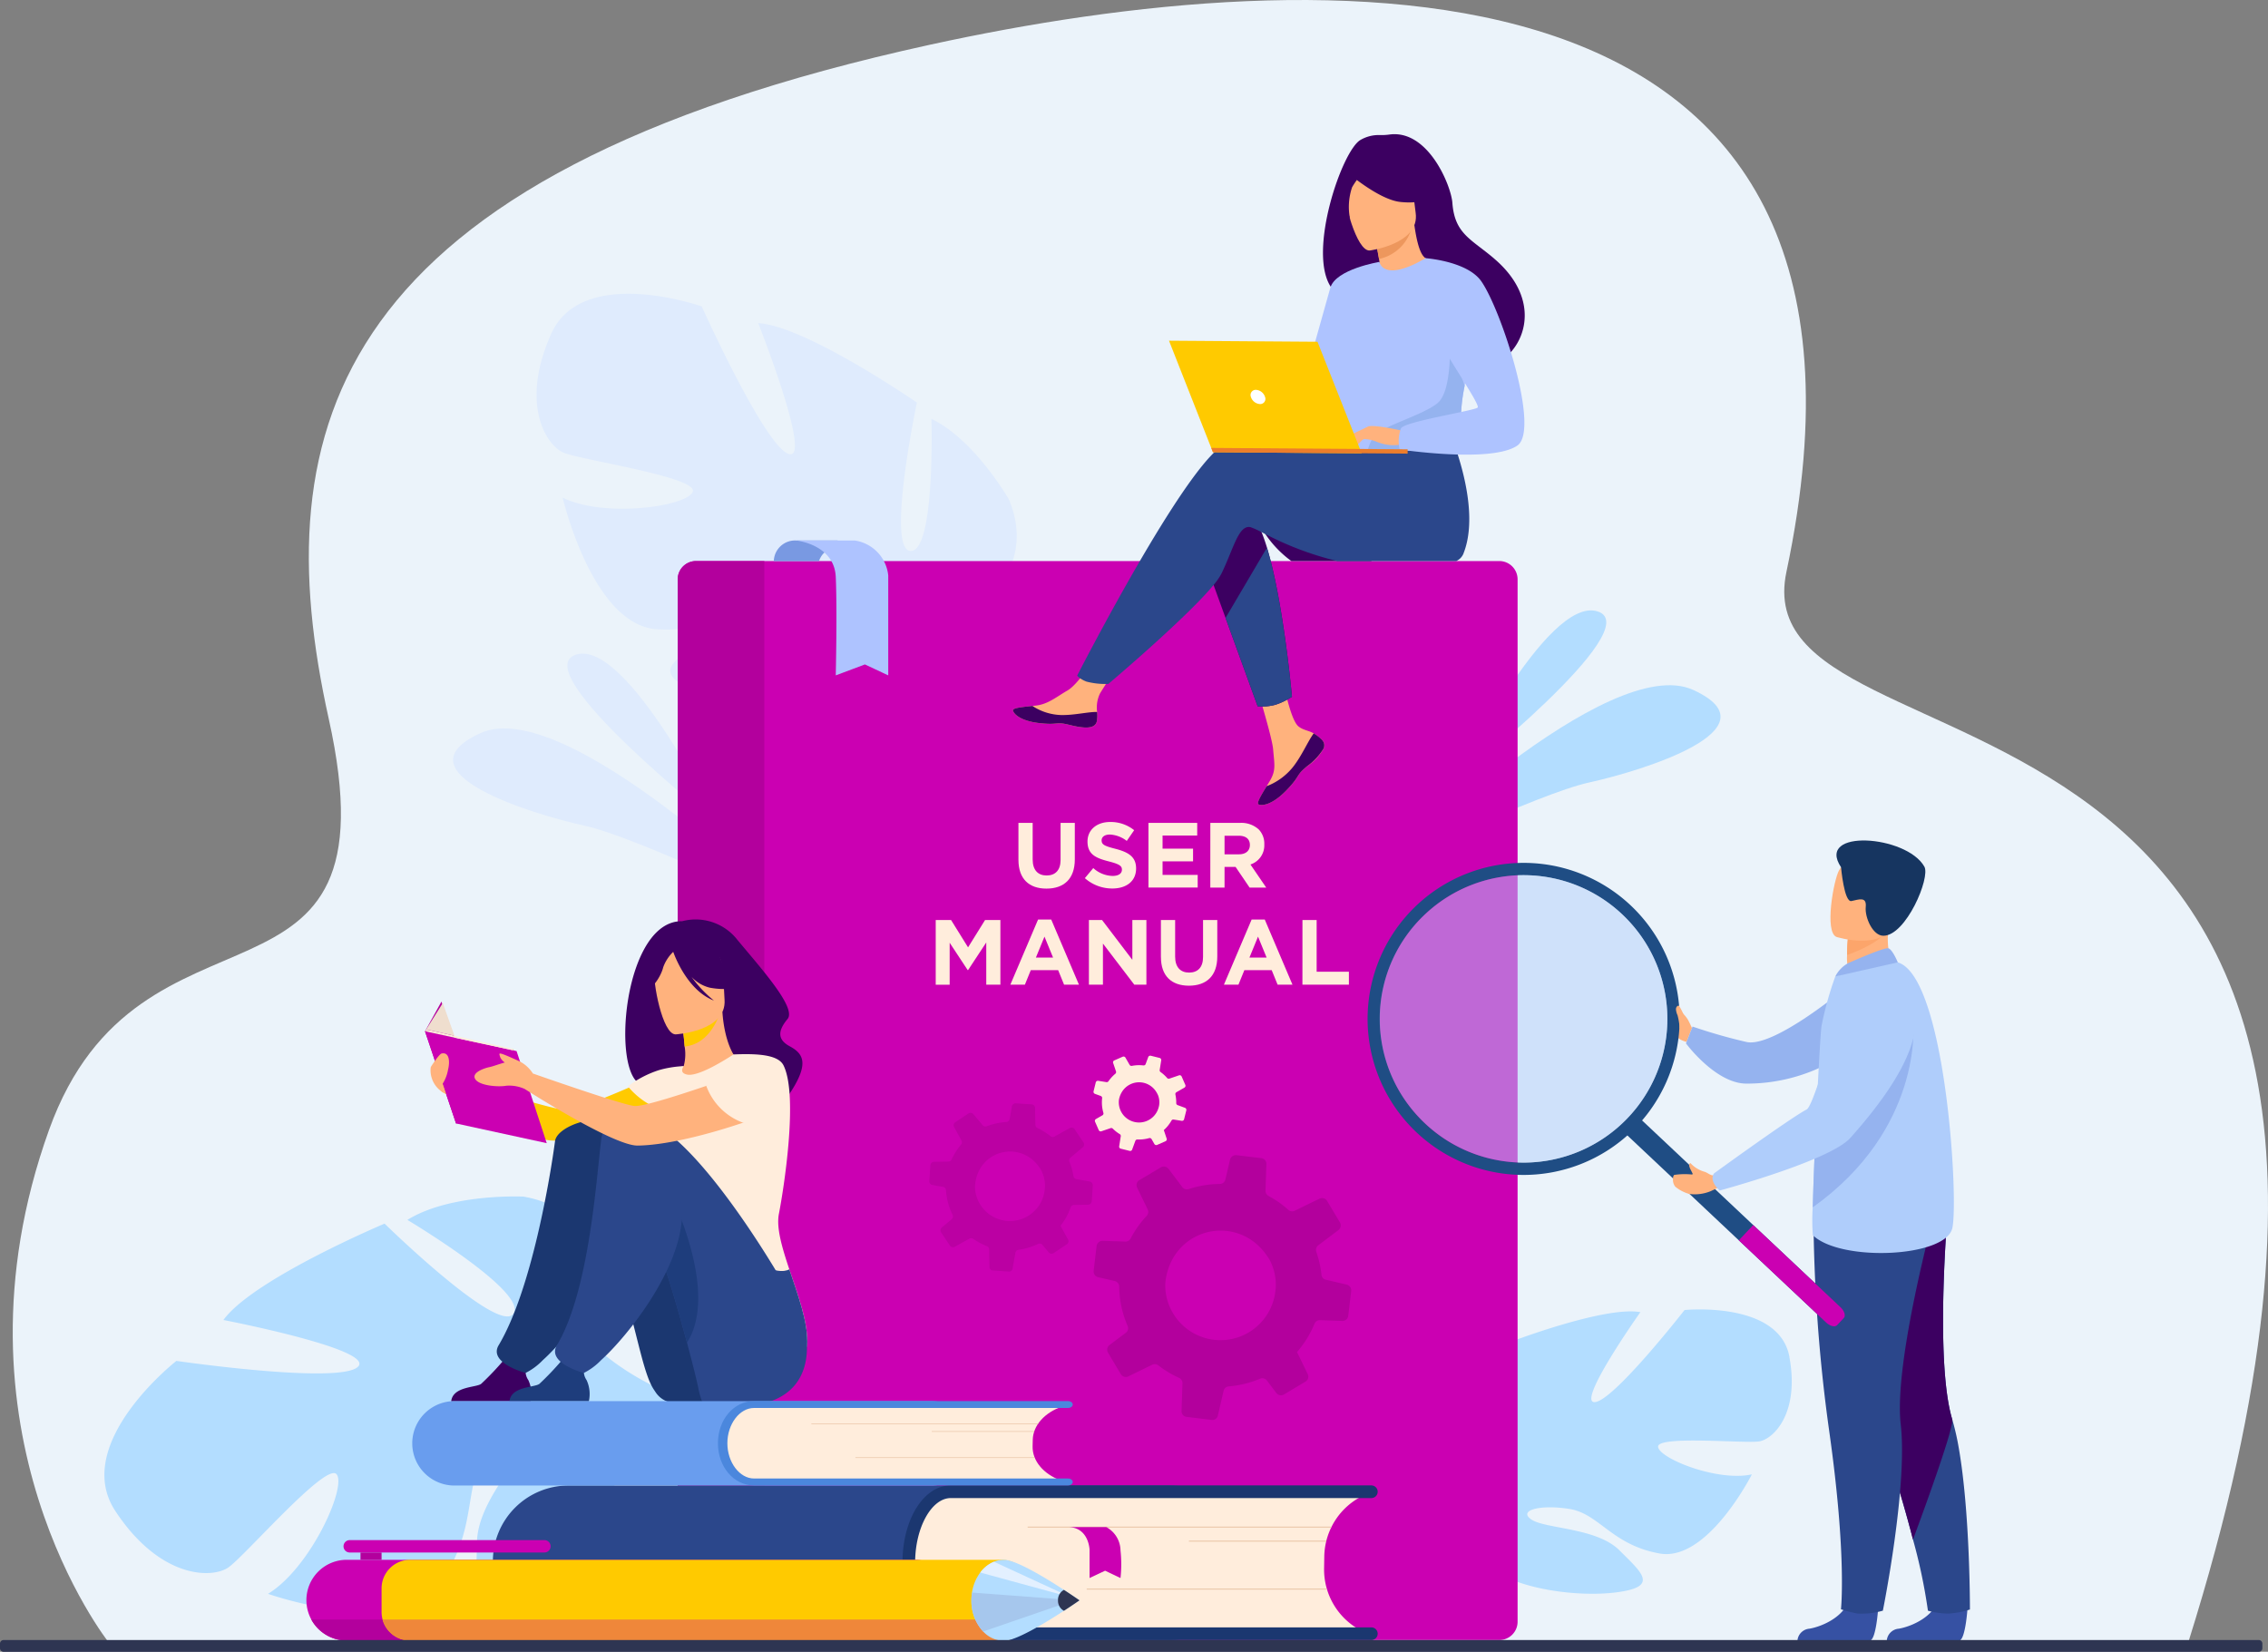 <svg xmlns="http://www.w3.org/2000/svg" width="296.529" height="215.959" viewBox="0 0 296.529 215.959">
  <rect x="0" y="0" width="296.529" height="215.959" fill="#808080" stroke="none"/>
  <g id="Grupo_1013460" data-name="Grupo 1013460" transform="translate(-964.825 -1606.47)">
    <g id="Group_27" data-name="Group 27" transform="translate(964.825 1606.47)">
      <path id="Trazado_124704" data-name="Trazado 124704" d="M18.184,214.773s-21.961-27.658-7.832-67.028c11.9-33.159,45.883-11.845,36.577-53.763C38.488,55.956,47.078,23,125.557,5.843,176.212-5.232,255.251-9.042,237.513,74.772c-6.315,29.839,95.005,5.034,52.526,140H18.184Z" transform="translate(-3.947)" fill="#ebf3fa"/>
      <path id="Trazado_124705" data-name="Trazado 124705" d="M671.793,583.336c-1.355-7.377-13.716-6.135-13.716-6.135s-9.316,11.939-11.747,12.039,5.972-11.762,5.972-11.762c-4.622-.839-16.97,3.886-16.97,3.886s-.473,14.792-2.853,14.292,1.087-13.076,1.087-13.076c-4.622.978-9.267,5.889-9.267,5.889-5.973,8.13,4.775,15.379,4.775,15.379a24.068,24.068,0,0,1-3.918,10.722,17.43,17.43,0,0,0-1.679,2.8l1.229.1c.128-.321.265-.63.413-.926,0,0,0,0,0-.005a.064.064,0,0,0,.006-.013c.1-.183.244-.443.422-.76v0c.437-.7.736-1.225.929-1.6a.006.006,0,0,1,0,0c1.317-2.214,3.188-5.087,4.322-5.628a2.355,2.355,0,0,1-.216-.586l.216.586c1.729,4.684,12.189,6.31,18.15,5.6s3.543-2.581.61-5.526-9.606-2.788-11.471-4,1.077-2.029,4.96-1.4,5.512,4.7,11.774,5.821,12.059-10.348,12.059-10.348c-4.471.991-12.087-2.064-12.263-3.592s11.385-.416,13.226-.717,5.3-3.646,3.943-11.023Z" transform="translate(-437.831 -405.92)" fill="#b3ddff"/>
      <path id="Trazado_124706" data-name="Trazado 124706" d="M47.442,568.45c-5.819-8.832,7.981-19.629,7.981-19.629s21.134,3.066,23.706.8-17.557-6.149-17.557-6.149c3.889-5.363,21.071-12.6,21.071-12.6s14.913,14.6,16.848,11.768-13.865-12.254-13.865-12.254c5.659-3.513,15.181-3.046,15.181-3.046,14.013,2.45,10.143,20.319,10.143,20.319a33.922,33.922,0,0,0,14.451,7.095,24.545,24.545,0,0,1,4.444,1.215l-1.151,1.3c-.443-.2-.886-.384-1.325-.54a.009.009,0,0,0-.007,0l-.019-.006c-.28-.089-.681-.214-1.17-.363h-.005c-1.131-.291-1.945-.531-2.511-.728l-.005,0c-3.5-.969-16.144,16.8-22.912,21.892s-6.126.83-6.015-5.031,7.059-12.211,7.775-15.269-3.076-1.016-6.419,3.409-1.031,10.16-6.309,17.416S67.4,579.275,67.4,579.275c5.519-3.354,10.293-13.9,8.98-15.622s-12,10.686-14.166,12.175-8.95,1.457-14.769-7.376Z" transform="translate(-32.361 -370.889)" fill="#b3ddff"/>
      <path id="Trazado_124707" data-name="Trazado 124707" d="M641.414,291.343s11.938-24.34,18.614-22.179S641.414,291.343,641.414,291.343Z" transform="translate(-451.139 -189.221)" fill="#b3ddff"/>
      <path id="Trazado_124708" data-name="Trazado 124708" d="M612.474,325.552s28.6-28.029,39.708-22.918-6.773,10.593-13.6,12.086-26.113,10.831-26.113,10.831Z" transform="translate(-430.784 -212.42)" fill="#b3ddff"/>
      <path id="Trazado_124709" data-name="Trazado 124709" d="M269.794,310.39s-11.937-24.339-18.614-22.179S269.794,310.39,269.794,310.39Z" transform="translate(-175.878 -202.618)" fill="#dfebfd"/>
      <path id="Trazado_124710" data-name="Trazado 124710" d="M242.956,344.6s-28.6-28.029-39.708-22.918,6.773,10.593,13.6,12.086S242.956,344.6,242.956,344.6Z" transform="translate(-140.456 -225.82)" fill="#dfebfd"/>
      <path id="Trazado_124711" data-name="Trazado 124711" d="M238.375,134.735c4.083-9.121,19.694-3.608,19.694-3.608s8.289,18.4,11.4,19.3-4.014-17.113-4.014-17.113C271.7,133.685,286.2,143.7,286.2,143.7s-4.061,19.3-.822,19.4,2.725-17.27,2.725-17.27c5.673,2.726,10.136,10.551,10.136,10.551,5.163,12.411-11.041,18.4-11.041,18.4a32.059,32.059,0,0,0,1.685,15.118,23.218,23.218,0,0,1,1.288,4.159l-1.624-.256c-.064-.456-.143-.9-.242-1.33,0,0,0-.005,0-.007l0-.019c-.071-.269-.176-.651-.306-1.117v0c-.343-1.05-.565-1.819-.7-2.371v-.005c-1.006-3.282-2.52-7.592-3.817-8.65a3.2,3.2,0,0,0,.465-.689l-.465.689c-3.718,5.517-17.771,4.318-25.263,1.508s-3.772-4.46.956-7.347,13.315-.575,16.115-1.557-.753-2.967-5.977-3.384-8.619,4.337-17.082,3.816-12.342-17.206-12.342-17.206c5.475,2.694,16.3,1.146,17.009-.776s-14.607-4.135-16.895-5.107-5.706-6.394-1.622-15.515Z" transform="translate(-166.323 -91.067)" fill="#dfebfd"/>
      <path id="Trazado_124712" data-name="Trazado 124712" d="M408.5,249.669V385.956a2.393,2.393,0,0,1-2.393,2.393H301.083a2.4,2.4,0,0,1-2.395-2.393V249.669a2.394,2.394,0,0,1,2.395-2.393H406.11A2.393,2.393,0,0,1,408.5,249.669Z" transform="translate(-210.083 -173.922)" fill="#cb00b2"/>
      <path id="Trazado_124713" data-name="Trazado 124713" d="M310.014,247.276V388.349h-8.931a2.4,2.4,0,0,1-2.395-2.393V249.669a2.394,2.394,0,0,1,2.395-2.393Z" transform="translate(-210.083 -173.922)" fill="#b3009d"/>
      <path id="Trazado_124714" data-name="Trazado 124714" d="M448.863,367.517v-4.833h1.861v4.784c0,1.377.688,2.091,1.824,2.091s1.824-.688,1.824-2.029v-4.844h1.861v4.773c0,2.562-1.438,3.817-3.709,3.817s-3.66-1.268-3.66-3.757Z" transform="translate(-315.708 -255.094)" fill="#ffeddc"/>
      <path id="Trazado_124715" data-name="Trazado 124715" d="M478.142,369.625l1.1-1.317a3.882,3.882,0,0,0,2.525,1.027c.761,0,1.22-.3,1.22-.821,0-.471-.29-.713-1.7-1.075-1.7-.435-2.8-.907-2.8-2.609,0-1.534,1.232-2.549,2.959-2.549a4.9,4.9,0,0,1,3.142,1.075l-.967,1.4a3.965,3.965,0,0,0-2.2-.834c-.712,0-1.088.326-1.088.761,0,.556.363.737,1.825,1.111,1.715.447,2.682,1.063,2.682,2.562,0,1.679-1.281,2.622-3.105,2.622A5.382,5.382,0,0,1,478.142,369.625Z" transform="translate(-336.302 -254.811)" fill="#ffeddc"/>
      <path id="Trazado_124716" data-name="Trazado 124716" d="M506.159,362.68h6.378v1.655h-4.53v1.715h3.987v1.655h-3.987v1.775H512.6v1.655h-6.439v-8.457Z" transform="translate(-356.008 -255.091)" fill="#ffeddc"/>
      <path id="Trazado_124717" data-name="Trazado 124717" d="M533.443,362.684h3.866a3.375,3.375,0,0,1,2.465.858,2.673,2.673,0,0,1,.724,1.958,2.627,2.627,0,0,1-1.812,2.622l2.065,3.02h-2.175l-1.836-2.706H535.3v2.706h-1.861Zm3.746,4.107c.907,0,1.425-.484,1.425-1.22,0-.8-.555-1.208-1.462-1.208H535.3v2.428Z" transform="translate(-375.198 -255.094)" fill="#ffeddc"/>
      <path id="Trazado_124718" data-name="Trazado 124718" d="M412.412,405.486h2.005l2.222,3.576,2.223-3.576h2.005v8.457h-1.848v-5.521l-2.379,3.613h-.049l-2.356-3.576v5.485h-1.824v-8.457Z" transform="translate(-290.07 -285.199)" fill="#ffeddc"/>
      <path id="Trazado_124719" data-name="Trazado 124719" d="M448.939,405.278h1.715l3.624,8.517h-1.945l-.774-1.9h-3.576l-.773,1.9h-1.9l3.624-8.517Zm1.957,4.977-1.124-2.742-1.124,2.742Z" transform="translate(-313.211 -285.053)" fill="#ffeddc"/>
      <path id="Trazado_124720" data-name="Trazado 124720" d="M479.932,405.486h1.715l3.963,5.207v-5.207h1.837v8.457h-1.582l-4.1-5.377v5.377h-1.836v-8.457Z" transform="translate(-337.561 -285.199)" fill="#ffeddc"/>
      <path id="Trazado_124721" data-name="Trazado 124721" d="M511.657,410.314v-4.833h1.861v4.784c0,1.378.689,2.091,1.824,2.091s1.825-.689,1.825-2.03v-4.845h1.861v4.772c0,2.562-1.438,3.817-3.709,3.817s-3.66-1.268-3.66-3.757Z" transform="translate(-359.875 -285.195)" fill="#ffeddc"/>
      <path id="Trazado_124722" data-name="Trazado 124722" d="M543.051,405.278h1.715l3.624,8.517h-1.945l-.773-1.9H542.1l-.774,1.9h-1.9l3.624-8.517Zm1.958,4.977-1.124-2.742-1.124,2.742Z" transform="translate(-379.405 -285.053)" fill="#ffeddc"/>
      <path id="Trazado_124723" data-name="Trazado 124723" d="M574.044,405.486H575.9v6.765h4.217v1.691h-6.077Z" transform="translate(-403.755 -285.199)" fill="#ffeddc"/>
      <g id="Grupo_1013349" data-name="Grupo 1013349" transform="translate(121.49 144.254)" opacity="0.7">
        <path id="Trazado_124724" data-name="Trazado 124724" d="M412.878,505.029l1.92-1.058a.487.487,0,0,1,.506.028q.286.2.594.377a8.212,8.212,0,0,0,1.165.561.48.48,0,0,1,.311.442l.043,2.291a.47.47,0,0,0,.442.463l2.09.142a.465.465,0,0,0,.489-.381l.371-2.078a.466.466,0,0,1,.407-.387,8.477,8.477,0,0,0,2.558-.771.483.483,0,0,1,.575.125l.824.985a.489.489,0,0,0,.638.093l1.726-1.16a.415.415,0,0,0,.094-.082.469.469,0,0,0,.059-.541l-.79-1.435-.193-.349a8.328,8.328,0,0,0,.664-.981,8.446,8.446,0,0,0,.662-1.436.467.467,0,0,1,.435-.315l1.846-.033a.484.484,0,0,0,.475-.452l.109-1.6.03-.458a.491.491,0,0,0-.4-.517l-1.737-.31a.466.466,0,0,1-.388-.391,8.428,8.428,0,0,0-.472-1.735,1.315,1.315,0,0,0-.054-.142.228.228,0,0,1-.016-.048.478.478,0,0,1,.156-.507l1.6-1.34a.373.373,0,0,0,.05-.049.487.487,0,0,0,.041-.588l-1.154-1.723a.484.484,0,0,0-.635-.154l-2,1.105a.47.47,0,0,1-.527-.048,8.69,8.69,0,0,0-1.074-.734c-.2-.118-.408-.226-.616-.324a.5.5,0,0,1-.281-.436l-.042-2.2a.47.47,0,0,0-.438-.461l-2.068-.138a.491.491,0,0,0-.519.4l-.292,1.644a.482.482,0,0,1-.443.4,8.413,8.413,0,0,0-2.545.554.48.48,0,0,1-.547-.139l-1.208-1.439a.5.5,0,0,0-.654-.093l-1.718,1.149a.474.474,0,0,0-.152.625l.045.084.918,1.667a.487.487,0,0,1-.056.551v0a8.329,8.329,0,0,0-.858,1.218c-.136.233-.256.471-.368.713a.473.473,0,0,1-.425.281l-1.874.033a.492.492,0,0,0-.483.458l-.138,2.059a.53.53,0,0,0,.019.168.49.49,0,0,0,.378.34l1.387.245a.489.489,0,0,1,.368.31.5.5,0,0,1,.029.133,8.432,8.432,0,0,0,.865,3.216.475.475,0,0,1-.062.517.616.616,0,0,1-.058.058l-1.293,1.085a.482.482,0,0,0-.092.635l.026.04,1.122,1.681a.49.49,0,0,0,.643.155ZM423.4,493.985a5.662,5.662,0,0,1,.658.818,4.44,4.44,0,0,1,.623,2.332c-.005.074-.011.148-.018.222a4.575,4.575,0,0,1-9.127.113,2.934,2.934,0,0,1,0-.444,5.225,5.225,0,0,1,.414-1.72,4.542,4.542,0,0,1,7.453-1.318Z" transform="translate(-409.542 -486.277)" fill="#b3009d"/>
      </g>
      <path id="Trazado_124725" data-name="Trazado 124725" d="M482.995,475.159l1.2-.408a.281.281,0,0,1,.286.068c.1.1.2.187.3.275a4.7,4.7,0,0,0,.608.438.277.277,0,0,1,.132.284l-.208,1.31a.272.272,0,0,0,.2.309l1.177.293a.268.268,0,0,0,.316-.167l.422-1.147a.272.272,0,0,1,.271-.18,4.93,4.93,0,0,0,1.536-.179.281.281,0,0,1,.315.129l.369.645a.282.282,0,0,0,.354.117l1.1-.486a.254.254,0,0,0,.062-.036.272.272,0,0,0,.088-.3l-.3-.9-.074-.218a4.811,4.811,0,0,0,.479-.492,5.057,5.057,0,0,0,.524-.751.27.27,0,0,1,.279-.136l1.055.168a.28.28,0,0,0,.316-.21l.225-.9.064-.257a.284.284,0,0,0-.177-.335l-.958-.353a.271.271,0,0,1-.182-.261,4.887,4.887,0,0,0-.093-1.037c0-.03-.01-.058-.016-.087a.194.194,0,0,1-.005-.029.277.277,0,0,1,.141-.273l1.046-.6a.241.241,0,0,0,.034-.023.28.28,0,0,0,.083-.33l-.482-1.1a.279.279,0,0,0-.346-.152l-1.253.427a.272.272,0,0,1-.3-.082,4.971,4.971,0,0,0-.537-.527c-.1-.088-.21-.169-.319-.247a.284.284,0,0,1-.116-.277l.2-1.26a.274.274,0,0,0-.2-.308l-1.164-.289a.285.285,0,0,0-.337.178l-.334.907a.28.28,0,0,1-.292.182,4.89,4.89,0,0,0-1.507.058.278.278,0,0,1-.3-.134l-.543-.943a.287.287,0,0,0-.363-.119l-1.095.48a.274.274,0,0,0-.15.342l.018.052.354,1.044a.282.282,0,0,1-.088.308,4.966,4.966,0,0,0-.612.608c-.1.119-.193.242-.282.369a.272.272,0,0,1-.271.117l-1.071-.172a.283.283,0,0,0-.322.212l-.287,1.159a.333.333,0,0,0-.006.1.284.284,0,0,0,.181.232l.766.28a.283.283,0,0,1,.178.214.322.322,0,0,1,0,.078,4.886,4.886,0,0,0,.167,1.92.275.275,0,0,1-.088.289.214.214,0,0,1-.039.026l-.848.487a.278.278,0,0,0-.117.353l.011.025.47,1.072a.285.285,0,0,0,.352.153Zm7.116-5.225a3.228,3.228,0,0,1,.291.532,2.552,2.552,0,0,1,.118,1.391c-.01.042-.021.083-.033.124a2.648,2.648,0,0,1-5.212-.861,1.588,1.588,0,0,1,.044-.254,3,3,0,0,1,.411-.938A2.629,2.629,0,0,1,490.111,469.934Z" transform="translate(-338.987 -327.252)" fill="#ffeddc"/>
      <path id="Trazado_124726" data-name="Trazado 124726" d="M486.5,538.029l3.115-1.513a.768.768,0,0,1,.8.085q.437.337.907.643a12.815,12.815,0,0,0,1.792.979.76.76,0,0,1,.455.723l-.12,3.618a.744.744,0,0,0,.659.767l3.285.4a.734.734,0,0,0,.8-.561l.753-3.246a.738.738,0,0,1,.672-.578,13.389,13.389,0,0,0,4.1-1.006.762.762,0,0,1,.9.244l1.218,1.621a.772.772,0,0,0,1,.2l2.819-1.688a.668.668,0,0,0,.155-.121.738.738,0,0,0,.137-.849l-1.128-2.328-.276-.566a13.338,13.338,0,0,0,1.128-1.493,13.507,13.507,0,0,0,1.162-2.21.739.739,0,0,1,.71-.462l2.915.1a.764.764,0,0,0,.785-.674l.3-2.511.084-.719a.774.774,0,0,0-.593-.849l-2.712-.632a.737.737,0,0,1-.58-.647,13.227,13.227,0,0,0-.6-2.775c-.02-.08-.047-.152-.073-.227a.351.351,0,0,1-.021-.078.756.756,0,0,1,.286-.787l2.627-1.984a.5.5,0,0,0,.083-.073.768.768,0,0,0,.113-.923l-1.679-2.813a.764.764,0,0,0-.988-.295l-3.248,1.579a.74.74,0,0,1-.829-.119,13.534,13.534,0,0,0-1.632-1.246q-.465-.3-.947-.561a.778.778,0,0,1-.408-.71l.114-3.477a.743.743,0,0,0-.654-.762l-3.251-.387a.776.776,0,0,0-.851.6l-.6,2.569a.763.763,0,0,1-.732.593,13.342,13.342,0,0,0-4.06.665.757.757,0,0,1-.851-.265l-1.787-2.368a.785.785,0,0,0-1.023-.2l-2.8,1.671a.749.749,0,0,0-.29.974l.064.137,1.312,2.7a.767.767,0,0,1-.133.864l0,0a13.21,13.21,0,0,0-1.45,1.851c-.232.358-.442.722-.639,1.095a.753.753,0,0,1-.694.409l-2.958-.1a.777.777,0,0,0-.8.683l-.387,3.237a.854.854,0,0,0,.015.267.774.774,0,0,0,.569.568l2.169.5a.772.772,0,0,1,.555.519.836.836,0,0,1,.034.211,13.3,13.3,0,0,0,1.1,5.142.749.749,0,0,1-.139.811.792.792,0,0,1-.1.085l-2.128,1.6a.76.76,0,0,0-.2.995l.039.065,1.633,2.742a.773.773,0,0,0,1,.3Zm17.5-16.557a8.912,8.912,0,0,1,.97,1.342,7,7,0,0,1,.791,3.727c-.014.118-.03.234-.046.349a7.225,7.225,0,0,1-14.4-.568,4.82,4.82,0,0,1,.031-.7,8.211,8.211,0,0,1,.795-2.678A7.173,7.173,0,0,1,503.993,521.472Z" transform="translate(-338.967 -358.081)" fill="#b3009d"/>
      <path id="Trazado_124727" data-name="Trazado 124727" d="M343.952,238.218a2.778,2.778,0,0,0-2.907,2.687h5.909s.619-2.049,2.431-1.344v-1.344Z" transform="translate(-239.874 -167.551)" fill="#7999e2"/>
      <path id="Trazado_124728" data-name="Trazado 124728" d="M350.841,238.218s5,.477,5.195,4.767,0,12.868,0,12.868l3.812-1.43,3.05,1.43V242.794a5.155,5.155,0,0,0-4.385-4.576h-7.672Z" transform="translate(-246.764 -167.551)" fill="#aec3ff"/>
      <path id="Trazado_124729" data-name="Trazado 124729" d="M569.622,234.687H559.095a14,14,0,0,1-3.409-3.538c-.251-.367-.5-.761-.74-1.187-1.351-2.391,11.144,3.129,14.675,4.725Z" transform="translate(-390.25 -161.328)" fill="#3c0061"/>
      <path id="Trazado_124730" data-name="Trazado 124730" d="M561.346,304.69a1,1,0,0,1,.172,1.08,0,0,0,0,1,0,.005,6.713,6.713,0,0,1-2.136,2.31c-.128.1-.242.195-.341.281-.026.023-.053.045-.077.068l-.059.053c-.938.853-.589,1.051-2.274,2.783-1.922,1.972-3.236,2-3.609,1.814-.315-.157.335-1.206,1.055-2.383.035-.056.069-.114.1-.172l.286-.473c.844-1.419.634-2.088.452-4.21-.148-1.724-2.612-9.643-2.612-9.643l3.661-.6s1.057,6.3,2.264,7.276c.646.521,1.371.533,1.993.921.044.026.087.054.129.083a4.769,4.769,0,0,1,.994.811Z" transform="translate(-388.464 -207.909)" fill="#ffb27d"/>
      <path id="Trazado_124731" data-name="Trazado 124731" d="M562.843,324.128a1,1,0,0,1,.172,1.08,0,0,0,0,1,0,.005,7.765,7.765,0,0,1-2.139,2.3c-.127.1-.239.2-.339.289-.026.023-.053.045-.077.068l-.059.053c-.938.853-.589,1.051-2.274,2.783-1.922,1.972-3.236,2-3.609,1.814-.315-.157.335-1.206,1.055-2.383a8.124,8.124,0,0,0,3.419-2.482c1.159-1.458,1.939-3.336,2.729-4.422.044.026.087.054.129.083a4.778,4.778,0,0,1,.995.811Z" transform="translate(-389.962 -227.347)" fill="#3c0061"/>
      <path id="Trazado_124732" data-name="Trazado 124732" d="M457.43,299.154c-.233,1.128-1.842.928-3.636.476s-1.371.073-3.928-.228-3.325-1.261-3.4-1.641c-.068-.338,1.2-.448,2.554-.6.171-.018.342-.038.514-.058,1.532-.181,2.661-1.161,4.057-1.963,1.322-.759,3.31-3.876,3.31-3.876l3.507.3s-1.861,2.784-2.582,3.994a4.238,4.238,0,0,0-.362,2.388,4.523,4.523,0,0,1-.035,1.2Z" transform="translate(-314.02 -204.864)" fill="#ffb27d"/>
      <path id="Trazado_124733" data-name="Trazado 124733" d="M453.794,313.606c-1.794-.452-1.371.073-3.928-.229s-3.325-1.26-3.4-1.641c-.068-.338,1.2-.448,2.554-.6l.013.026a7.22,7.22,0,0,0,3.656,1.165c1.735.054,3.577-.43,4.776-.4a4.525,4.525,0,0,1-.035,1.2c-.233,1.128-1.842.928-3.636.476Z" transform="translate(-314.02 -218.841)" fill="#3c0061"/>
      <path id="Trazado_124734" data-name="Trazado 124734" d="M541.2,248.434s-.245.158-.609.36a8.157,8.157,0,0,1-1.6.694,6.546,6.546,0,0,1-1.646.215c-.381,0-.63-.023-.63-.023l-4.2-11.556-.76-2.089-.807-2.224-.281-.773-1.369-3.763s3.344-8.573,6.754-4.487a8.274,8.274,0,0,1,1.168,2.112c.249.606.485,1.29.711,2.03.168.557.331,1.144.488,1.756.424,1.664.8,3.5,1.13,5.349,1.1,6.164,1.651,12.4,1.651,12.4Z" transform="translate(-372.28 -157.329)" fill="#3c0061"/>
      <path id="Trazado_124735" data-name="Trazado 124735" d="M525.281,206.059a1.828,1.828,0,0,1-.972,1.017H508.8a40.606,40.606,0,0,1-9.439-3.538c-.177-.089-.343-.172-.5-.247a10.219,10.219,0,0,0-1.44-.653c-1.3-.27-1.963,1.842-3.061,4.44-.225.529-.465,1.076-.733,1.63a8.4,8.4,0,0,1-1.039,1.5c-.091.109-.183.22-.281.334-3.771,4.4-13.477,12.6-13.477,12.6s-.114,0-.3,0a9.777,9.777,0,0,1-2.55-.309,3.893,3.893,0,0,1-.826-.43,1.851,1.851,0,0,1-.393-.353s11.615-22.71,17.63-28.9c.088-.092.173-.177.259-.259a4.9,4.9,0,0,1,1.724-1.218c2.049-.646,15.3.074,15.3.074l.423-.688.708-.05.122-.009.59-.043h0l.815-.058,1.21-.085,3.276-.233.526-.038,6.056-.431s.276.623.649,1.656c.146.4.306.868.471,1.383,1.081,3.382,2.342,8.9.755,12.908Z" transform="translate(-333.926 -133.715)" fill="#2b478b"/>
      <path id="Trazado_124736" data-name="Trazado 124736" d="M605.481,75.422C602.455,72.838,600.3,72.2,600,68.109c-.163-2.22-3.144-9.566-8.187-8.923a7.553,7.553,0,0,1-1.271.074,4.717,4.717,0,0,0-2.563.643c-2.427,1.421-6.9,14.563-3.885,19.181a3.348,3.348,0,0,0,2.4,1.546l.389.219h0c.543.3,1.138.639,1.768,1,3.564,2.009,8.228,4.665,10.618,6.008h0l.408.23.694.386c.28.153.444.239.456.239a10.369,10.369,0,0,0,1.478.416,5.637,5.637,0,0,0,4.056-.377,6.457,6.457,0,0,0,1.284-1.112c2.425-2.712,3.064-7.751-2.167-12.214Z" transform="translate(-410.111 -41.601)" fill="#3c0061"/>
      <path id="Trazado_124737" data-name="Trazado 124737" d="M606.685,106.6a6.253,6.253,0,0,0,3.9.147c1.483-.643,2.621-3.067,2.6-3.07-.673-.036-1.406-.629-1.949-4.491l-.287.1-4.828,1.7s.338,1.548.554,3.021c.181,1.237.275,2.421.011,2.594Z" transform="translate(-426.316 -69.763)" fill="#ffb27d"/>
      <path id="Trazado_124738" data-name="Trazado 124738" d="M606.121,101.226s.206,1.085.491,2.635a5.627,5.627,0,0,0,4.337-4.335l-4.828,1.7Z" transform="translate(-426.316 -70.002)" fill="#ed975d"/>
      <path id="Trazado_124739" data-name="Trazado 124739" d="M595.779,82.964s6.6-.837,6.011-4.937-.128-6.969-4.363-6.607-4.829,2.043-4.966,3.458,1.589,8.2,3.32,8.085Z" transform="translate(-416.702 -50.211)" fill="#ffb27d"/>
      <path id="Trazado_124740" data-name="Trazado 124740" d="M593.338,71.767s4.193,3.665,7.059,3.978,3.961-.6,3.961-.6a11.211,11.211,0,0,1-2.684-3.689,2.015,2.015,0,0,0-1.655-1.2C597.971,70.064,594.089,69.956,593.338,71.767Z" transform="translate(-417.325 -49.343)" fill="#3c0061"/>
      <path id="Trazado_124741" data-name="Trazado 124741" d="M594.125,72.661a10.418,10.418,0,0,0-1.872,2.363,7.973,7.973,0,0,0-.246,4.238s-2.169-4.291-.909-6.359C592.433,70.709,594.125,72.661,594.125,72.661Z" transform="translate(-415.473 -50.543)" fill="#3c0061"/>
      <path id="Trazado_124742" data-name="Trazado 124742" d="M589.084,126.542c.105,13.34-.02,10.551,1.43,11.827a5.6,5.6,0,0,0,2.637.592c4.088.3,11.282-.323,11.561-1.077.962-2.609.3-3.425,1.117-7.425.085-.426.19-.885.313-1.387.676-2.745,1.321-3.676-.976-8.111-2.083-4.017-4.254-7.28-4.451-7.165-5.594,3.267-6.023.485-6.023.485s-5.658,5.753-5.606,12.26Z" transform="translate(-414.333 -80.036)" fill="#aec3ff"/>
      <path id="Trazado_124743" data-name="Trazado 124743" d="M548.825,260.874s-.245.158-.609.36a8.154,8.154,0,0,1-1.6.694,6.546,6.546,0,0,1-1.646.215c-.381,0-.63-.023-.63-.023l-4.2-11.556,1.23-2.089,3.152-5.349,1.034-1.756c.168.557.331,1.144.488,1.756.424,1.664.8,3.5,1.13,5.349,1.1,6.164,1.651,12.4,1.651,12.4Z" transform="translate(-379.908 -169.769)" fill="#2b478b"/>
      <path id="Trazado_124744" data-name="Trazado 124744" d="M581.469,115.437s-5.738.932-6.429,3.394-4.754,16.944-4.754,16.944,2.91.544,4.266-.792,4.771-12.456,4.771-12.456l2.145-7.089Z" transform="translate(-401.111 -81.193)" fill="#aec3ff"/>
      <path id="Trazado_124745" data-name="Trazado 124745" d="M602.794,165.271c4.088.3,11.282-.323,11.561-1.077.962-2.609.3-3.425,1.117-7.425l-1.934-5.569s.282,6.188-1.553,7.8-7.491,3.088-8.388,4.441A4.973,4.973,0,0,0,602.794,165.271Z" transform="translate(-423.976 -106.347)" fill="#95b3ef"/>
      <path id="Trazado_124746" data-name="Trazado 124746" d="M601.688,188.422s-4.028-.926-4.682-.574a9.484,9.484,0,0,0-2.456,2.1c-.2.452,1.452-.334,1.989-.475a4.774,4.774,0,0,1,1.712.388,5.7,5.7,0,0,0,3.069.33Z" transform="translate(-418.165 -132.067)" fill="#ffb27d"/>
      <path id="Trazado_124747" data-name="Trazado 124747" d="M619.952,113.795s5.416.372,7.273,3c2.614,3.7,7.741,19.431,4.725,21.5-3.4,2.333-15.389.508-15.389.508a4.874,4.874,0,0,1,.176-2.77c.563-.9,9.6-2.294,10.025-2.709s-5.153-8.165-5.145-9.416-1.664-10.118-1.664-10.118Z" transform="translate(-433.567 -80.038)" fill="#aec3ff"/>
      <path id="Trazado_124748" data-name="Trazado 124748" d="M598.418,191.822a7.764,7.764,0,0,1-1.131,1.213.826.826,0,0,1-.457.094l.576-1.021,1.011-.286Z" transform="translate(-419.781 -134.918)" fill="#ffb27d"/>
      <path id="Trazado_124749" data-name="Trazado 124749" d="M597.023,188.042l-2.466,1.176a.437.437,0,0,0,.405.161,5.844,5.844,0,0,0,1.069-.285l.992-1.051Z" transform="translate(-418.182 -132.259)" fill="#ffb27d"/>
      <path id="Trazado_124750" data-name="Trazado 124750" d="M540.416,164.883l-19.444-.137-5.747-14.587,19.415.137Z" transform="translate(-362.384 -105.614)" fill="#ffca00"/>
      <path id="Trazado_124751" data-name="Trazado 124751" d="M533.841,197.414l25.677.182,0,.566-25.448-.18Z" transform="translate(-375.478 -138.851)" fill="#ed7d2b"/>
      <path id="Trazado_124752" data-name="Trazado 124752" d="M551.234,172.748a.674.674,0,0,1,.667-.922,1.326,1.326,0,0,1,1.184.934.675.675,0,0,1-.667.922A1.325,1.325,0,0,1,551.234,172.748Z" transform="translate(-387.686 -120.854)" fill="#fff"/>
      <path id="Trazado_124753" data-name="Trazado 124753" d="M227.129,674.934h78.559a9.894,9.894,0,0,0,9.894-9.894v-.413a9.894,9.894,0,0,0-9.894-9.894H227.129a9.893,9.893,0,0,0-9.893,9.894v.413A9.893,9.893,0,0,0,227.129,674.934Z" transform="translate(-152.793 -460.508)" fill="#2b478b"/>
      <path id="Trazado_124754" data-name="Trazado 124754" d="M400.5,663.224l-.07,4.415a7.074,7.074,0,0,0,6.959,7.185l52.211.834.014-.88a9,9,0,0,1-4.851-8.133l.025-1.553a9,9,0,0,1,5.108-7.975V657.1l-52.211-.834A7.073,7.073,0,0,0,400.5,663.224Z" transform="translate(-281.645 -461.584)" fill="#ffeddc"/>
      <path id="Trazado_124755" data-name="Trazado 124755" d="M459.085,674.9H404.079c-3.547,0-6.327-4.44-6.327-10.107s2.779-10.107,6.327-10.107h55.005a.828.828,0,0,1,0,1.655H404.079c-2.533,0-4.672,3.871-4.672,8.453s2.14,8.453,4.672,8.453h55.005a.828.828,0,0,1,0,1.655Z" transform="translate(-279.759 -460.476)" fill="#1b3770"/>
      <path id="Trazado_124756" data-name="Trazado 124756" d="M492.645,672.851H452.927v.119h39.718Z" transform="translate(-318.567 -473.251)" fill="#e8c2a3"/>
      <path id="Trazado_124757" data-name="Trazado 124757" d="M541.97,679.048H524.013v.119H541.97Z" transform="translate(-368.565 -477.609)" fill="#e8c2a3"/>
      <path id="Trazado_124758" data-name="Trazado 124758" d="M510.272,700.195H478.946v.119h31.326Z" transform="translate(-336.867 -492.483)" fill="#e8c2a3"/>
      <path id="Trazado_124759" data-name="Trazado 124759" d="M475.649,673.05a3.525,3.525,0,0,1,1.865,3.051,16.7,16.7,0,0,1,0,3.609l-2.012-.957-2.032.957v-3.68s-.074-2.98-2.847-2.98Z" transform="translate(-331.014 -473.39)" fill="#cb00b2"/>
      <path id="Trazado_124760" data-name="Trazado 124760" d="M282.991,405.473a6.914,6.914,0,0,1,7.238,2.435c3.145,3.785,7.755,8.9,6.558,10.344s-1.435,2.639.281,3.568,2.622,2.161.1,6.023c-1.649,2.522-2-.835-7.005-.669s-8.835-2.359-10.508-.972c-6.316,5.237-5.4-20.874,3.343-20.731Z" transform="translate(-193.817 -285.025)" fill="#3c0061"/>
      <path id="Trazado_124761" data-name="Trazado 124761" d="M223.711,471.153s-11.5,5.441-13.717,5.344-16.492-4.751-16.492-4.751l.348,2.347s10.525,6.054,14.205,6.4c3.622.338,16.011-3.251,17.206-4.009a3.1,3.1,0,0,0-1.551-5.326Z" transform="translate(-136.101 -331.386)" fill="#ffca00"/>
      <path id="Trazado_124762" data-name="Trazado 124762" d="M290.506,458.805a11.69,11.69,0,0,0,4.1,1.744c6.318,1.46,8.741-3.881,9.65-7.546a5.441,5.441,0,0,0-2.141-.658c-.457-.054-.937-.089-1.335-.109-.71-.544-1.767-2.767-2-6.22l-.3.079-4.98,1.364s.229,1.583.34,3.079a5.918,5.918,0,0,1-.122,2.564c-.388.084-.621.139-.621.139s0,0,0,.005a32.044,32.044,0,0,0-2.589,5.56Z" transform="translate(-204.328 -313.705)" fill="#ffb27d"/>
      <path id="Trazado_124763" data-name="Trazado 124763" d="M300.605,447.649s.229,1.582.34,3.079c2.822-.282,4.131-2.968,4.641-4.442l-4.98,1.362Z" transform="translate(-211.431 -313.896)" fill="#ffca00"/>
      <path id="Trazado_124764" data-name="Trazado 124764" d="M291.151,428.63s6.7-.369,6.4-4.537.372-7.021-3.916-6.961-5.006,1.709-5.246,3.123,1.01,8.363,2.76,8.374Z" transform="translate(-202.82 -293.389)" fill="#ffb27d"/>
      <path id="Trazado_124765" data-name="Trazado 124765" d="M286.2,415.888c.945-1.327,1.745-1.109,2.21-.763a4.687,4.687,0,0,1,6.081.531,7.978,7.978,0,0,0,2.941,4.515s-1.165.84-4.028.319a4.8,4.8,0,0,1-2.389-1.408,15.671,15.671,0,0,0,2.921,3.088c-3.468-1.311-5.152-5.884-5.322-6.368a5.26,5.26,0,0,0-1.32,2.049c-.257,1.085-1.367,2.781-2.009,2.753a6.932,6.932,0,0,1,.914-4.715Z" transform="translate(-200.593 -291.353)" fill="#3c0061"/>
      <path id="Trazado_124766" data-name="Trazado 124766" d="M280.292,471.571c-.362,3.227.176,4.651,3.524,12.1a14.172,14.172,0,0,1-.382,11.971s6.88,5.531,11.819,7.672c2.745,1.192,4.892,1.334,4.926-1.1.038-2.755-1.257-6.229-2.342-9.468-.936-2.793-1.719-5.411-1.361-7.24.605-3.092,2.577-15.442.605-19.417-.708-1.429-3.487-1.557-6.536-1.432-.949.612-4.564,2.927-6.05,2.638-.016,0-.044-.01-.083-.019-.7-.176-.7-.593-.38-1.091a14.032,14.032,0,0,0-3.214.515,13.605,13.605,0,0,0-4.086,2.127A10.071,10.071,0,0,0,280.292,471.571Z" transform="translate(-194.64 -326.794)" fill="#ffeddc"/>
      <path id="Trazado_124767" data-name="Trazado 124767" d="M259.6,531.431a3.094,3.094,0,0,1-2.228-1.356l-.257-.388c-1.9-2.869-2.633-11.656-6.9-21.018-1.038-2.279-4.766-2.689-5.782-5.265,0,0-2.5-8.35,4.788-8.6s19.524,23.236,19.718,25.7C269.132,522.89,273.764,533.028,259.6,531.431Z" transform="translate(-171.636 -348.021)" fill="#1b3770"/>
      <path id="Trazado_124768" data-name="Trazado 124768" d="M198.861,604.862h10.377a4.31,4.31,0,0,0-.294-2.781,2,2,0,0,1,.074-2.388,4.027,4.027,0,0,1-1.748.329,3.672,3.672,0,0,1-1.543-.543,37.6,37.6,0,0,1-2.956,3.105C202.093,603.071,199.07,602.9,198.861,604.862Z" transform="translate(-139.869 -421.644)" fill="#3c0061"/>
      <path id="Trazado_124769" data-name="Trazado 124769" d="M226.561,496.44c-.625,4.684-3.065,19.469-7.369,26.681-1.387,2.325,3.5,3.629,3.522,3.623a8.278,8.278,0,0,0,2.249-1.669c3.495-3.149,10.588-12.067,10.588-19.215,0-3.486.061-10.143-2.474-11.836-1.561-1.042-6.268.555-6.517,2.416Z" transform="translate(-153.994 -347.24)" fill="#1b3770"/>
      <path id="Trazado_124770" data-name="Trazado 124770" d="M265.99,502.193c1.017,2.576,3.874,2.261,4.912,4.54.044.1.087.193.13.289.534,1.183,1.036,2.364,1.513,3.535.993,2.441,2.473,7.548,3.582,11.685.755,2.807,1.34,5.169,1.487,5.947a11.519,11.519,0,0,0,.62,2.116c15.894,2.452,13.89-8.5,13.018-11.059-.8-2.338-14.647-26.478-21.938-26.231S265.99,502.193,265.99,502.193Z" transform="translate(-186.327 -346.762)" fill="#2b478b"/>
      <path id="Trazado_124771" data-name="Trazado 124771" d="M224.538,604.862h10.376a4.31,4.31,0,0,0-.294-2.781,2,2,0,0,1,.074-2.388,4.027,4.027,0,0,1-1.748.329,3.67,3.67,0,0,1-1.543-.543,37.646,37.646,0,0,1-2.956,3.105C227.77,603.071,224.746,602.9,224.538,604.862Z" transform="translate(-157.929 -421.644)" fill="#1e3d7c"/>
      <path id="Trazado_124772" data-name="Trazado 124772" d="M285.541,532.222c.534,1.183,1.036,2.364,1.513,3.535.993,2.441,2.473,7.548,3.582,11.685.009.018.019.034.028.051,4.132-6.444-1.822-18.651-1.822-18.651A7.232,7.232,0,0,0,285.541,532.222Z" transform="translate(-200.836 -371.962)" fill="#1e3d7c"/>
      <path id="Trazado_124773" data-name="Trazado 124773" d="M250.68,496.553c-.625,4.683-1.5,19.8-5.809,27.014-1.387,2.325,3.5,3.629,3.522,3.623a8.274,8.274,0,0,0,2.249-1.669c3.495-3.149,10.588-12.067,10.588-19.215,0-3.486-4.091-9.863-6.626-11.556a2.55,2.55,0,0,0-3.925,1.8Z" transform="translate(-172.056 -347.684)" fill="#2b478b"/>
      <path id="Trazado_124774" data-name="Trazado 124774" d="M187.314,445.324l2.151-3.881,1.689,4.713,10.1,9.207-9.883,2.015Z" transform="translate(-131.748 -310.489)" fill="#b3009d"/>
      <path id="Trazado_124775" data-name="Trazado 124775" d="M199.288,457.116l3.943,12.04-11.857-2.576-4.06-12.053Z" transform="translate(-131.748 -319.692)" fill="#cb00b2"/>
      <path id="Trazado_124776" data-name="Trazado 124776" d="M198.832,456.427,187.8,453.951l-.487.171,11.438,2.472Z" transform="translate(-131.748 -319.287)" fill="#fcecdb"/>
      <path id="Trazado_124777" data-name="Trazado 124777" d="M225.951,462.3l.132.214-.212-.047Z" transform="translate(-158.867 -325.158)" fill="#eac5a4"/>
      <path id="Trazado_124778" data-name="Trazado 124778" d="M187.314,445.775l2.327-3.692,1.521,4.274-3.36-.753Z" transform="translate(-131.748 -310.94)" fill="#efdece"/>
      <path id="Trazado_124779" data-name="Trazado 124779" d="M211.088,466.111c.374-.072,1.177-.374,1.989-.6a1.671,1.671,0,0,1-.588-.657c-.144-.458-.241-.605.241-.46s2.174.92,2.174.92l0,0a4.47,4.47,0,0,1,1.845,1.638s11.888,4.179,13.319,4.25c2.212.11,16.94-5.313,16.94-5.313,3.476.767,2.7,5.038,1.5,5.8s-11.793,4.613-18.074,4.686c-3.18.036-14.753-7.4-14.753-7.4a4.925,4.925,0,0,0-2.416-.424c-1.062.193-3.526,0-4.057-.869s1.256-1.449,1.883-1.57Z" transform="translate(-147.076 -326.596)" fill="#ffb27d"/>
      <path id="Trazado_124780" data-name="Trazado 124780" d="M311.276,471.437a8.089,8.089,0,0,0,5.841,5.118s7.47-2.3,3.751-7.391c0,0-3.678-2.732-9.592,2.271Z" transform="translate(-218.936 -329.463)" fill="#ffeddc"/>
      <path id="Trazado_124781" data-name="Trazado 124781" d="M189.762,466.351a1.185,1.185,0,0,1,.039-.338s1.066-1.685,1.415-1.754c1.063-.21,1.063,1.189.837,2.093a5.067,5.067,0,0,1-.71,1.865l.452,1.341a3.378,3.378,0,0,1-2.034-3.206Z" transform="translate(-133.468 -326.522)" fill="#ffb27d"/>
      <path id="Trazado_124782" data-name="Trazado 124782" d="M331.875,566.292c2.745,1.192,4.892,1.334,4.926-1.1.038-2.755-1.257-6.229-2.342-9.468,0,0-1.494,1.031-4.711-1.329C327.21,552.535,330.41,562.147,331.875,566.292Z" transform="translate(-231.262 -389.768)" fill="#2b478b"/>
      <path id="Trazado_124783" data-name="Trazado 124783" d="M135.044,692.752a4.945,4.945,0,0,0,.04.643,5.276,5.276,0,0,0,5.239,4.635h74.241a5.279,5.279,0,0,0,0-10.559H140.322a5.279,5.279,0,0,0-5.279,5.28Z" transform="translate(-94.983 -483.534)" fill="#cb00b2"/>
      <path id="Trazado_124784" data-name="Trazado 124784" d="M152.213,680.414h25.455a.81.81,0,1,0,0-1.62H152.213a.81.81,0,1,0,0,1.62Z" transform="translate(-106.489 -477.431)" fill="#cb00b2"/>
      <path id="Trazado_124785" data-name="Trazado 124785" d="M158.874,685.21h2.759v-.956h-2.759Z" transform="translate(-111.744 -481.271)" fill="#b3009d"/>
      <path id="Trazado_124786" data-name="Trazado 124786" d="M137.206,713.786a5.29,5.29,0,0,0,4.638,2.754H157.57v-2.754Z" transform="translate(-96.504 -502.042)" fill="#b3009d"/>
      <path id="Trazado_124787" data-name="Trazado 124787" d="M252.976,691.208V694.3a3.732,3.732,0,0,1-3.732,3.733H171.91a3.732,3.732,0,0,1-3.732-3.733v-3.093a3.732,3.732,0,0,1,3.732-3.733h77.335A3.732,3.732,0,0,1,252.976,691.208Z" transform="translate(-118.288 -483.536)" fill="#ffca00"/>
      <path id="Trazado_124788" data-name="Trazado 124788" d="M253.155,713.786a3.732,3.732,0,0,1-3.6,2.754H172.219a3.73,3.73,0,0,1-3.6-2.754h84.537Z" transform="translate(-118.598 -502.042)" fill="#ef873a"/>
      <path id="Trazado_124789" data-name="Trazado 124789" d="M428.14,692.77a5.866,5.866,0,0,0,1.536,4.076l.063.064a3.747,3.747,0,0,0,2.649,1.156c1.566,0,5.446-2.362,7.851-3.93,1.2-.782,2.03-1.368,2.03-1.368s-.832-.585-2.03-1.366c-2.4-1.57-6.285-3.931-7.851-3.931a3.521,3.521,0,0,0-1.3.251,4.259,4.259,0,0,0-1.791,1.412,5.819,5.819,0,0,0-1.075,2.584.327.327,0,0,0,0,.034A6.541,6.541,0,0,0,428.14,692.77Z" transform="translate(-301.133 -483.534)" fill="#b3ddff"/>
      <path id="Trazado_124790" data-name="Trazado 124790" d="M428.136,702.922A5.868,5.868,0,0,0,429.672,707l11.9-4.095-13.36-1a6.575,6.575,0,0,0-.079,1.017Z" transform="translate(-301.129 -493.686)" fill="#a6c7ed"/>
      <path id="Trazado_124791" data-name="Trazado 124791" d="M432.039,689.735l11.874,3.242-10.084-4.655a4.258,4.258,0,0,0-1.791,1.413Z" transform="translate(-303.874 -484.132)" fill="#e3f0ff"/>
      <path id="Trazado_124792" data-name="Trazado 124792" d="M466.311,702.094a1.467,1.467,0,0,0,.775,1.368c1.2-.782,2.03-1.368,2.03-1.368s-.832-.585-2.03-1.366A1.461,1.461,0,0,0,466.311,702.094Z" transform="translate(-327.98 -492.858)" fill="#2e3552"/>
      <path id="Trazado_124793" data-name="Trazado 124793" d="M739.591,447.2s-.36-.81-.594-1.194-1.231-1.508-1.4-1.253-.849,1.968-.489,2.447-.024,1.315,1.771,1.821Z" transform="translate(-518.373 -312.789)" fill="#ffb27d"/>
      <path id="Trazado_124794" data-name="Trazado 124794" d="M763.8,435.835s-9.183,7.664-12.763,6.955a70.514,70.514,0,0,1-7.1-2.028l-.859,2.2s3.854,5.227,7.871,5.261a22.883,22.883,0,0,0,10.919-2.719l1.929-9.667Z" transform="translate(-522.647 -306.545)" fill="#95b3ef"/>
      <path id="Trazado_124795" data-name="Trazado 124795" d="M842.156,705.084s-.266,4.3-1.1,4.361c-.11.009-4.219.009-4.219.009l-5.245-.03a1.7,1.7,0,0,1,1.567-1.531c1.533-.268,4.1-1.345,5.028-3.371.977-2.132,3.967.562,3.967.562Z" transform="translate(-584.903 -494.948)" fill="#3651a3"/>
      <path id="Trazado_124796" data-name="Trazado 124796" d="M826.031,583.505a10.935,10.935,0,0,1-2.839.534,10.434,10.434,0,0,1-2.651-.378,72.474,72.474,0,0,0-1.953-9.3c-.866-3.353-2.1-7.663-3.862-13.019-4.865-14.8-6.345-23.463-6.479-24.283-.007-.043-.01-.064-.01-.064l.016-.007,14.956-6.567s-1.848,20.4.51,28.232a33.274,33.274,0,0,1,.856,3.752C826.065,570.911,826.031,583.505,826.031,583.505Z" transform="translate(-568.474 -373.072)" fill="#2b478b"/>
      <path id="Trazado_124797" data-name="Trazado 124797" d="M818.612,574.362c-.866-3.353-2.1-7.663-3.862-13.019-4.865-14.8-6.345-23.463-6.479-24.283a.642.642,0,0,1,.006-.071l14.956-6.567s-1.848,20.4.51,28.232C824.073,559.748,818.612,574.362,818.612,574.362Z" transform="translate(-568.498 -373.072)" fill="#3c0061"/>
      <path id="Trazado_124798" data-name="Trazado 124798" d="M802.779,705.084s-.266,4.3-1.1,4.361c-.11.009-4.219.009-4.219.009l-5.245-.03a1.7,1.7,0,0,1,1.567-1.531c1.533-.268,4.1-1.345,5.028-3.371.977-2.132,3.966.562,3.966.562Z" transform="translate(-557.206 -494.948)" fill="#3651a3"/>
      <path id="Trazado_124799" data-name="Trazado 124799" d="M799.224,532.042a212.859,212.859,0,0,0,2.093,29.453c2.288,16.233,1.512,23.123,1.512,23.123a15.486,15.486,0,0,0,2.206.561,9.989,9.989,0,0,0,3.272-.379s3.273-16.238,2.335-24.363,4.483-27.879,4.483-27.879l-15.9-.515Z" transform="translate(-562.133 -374.212)" fill="#2b478b"/>
      <path id="Trazado_124800" data-name="Trazado 124800" d="M820.286,412.254l-2.919,1.915-2.659-.752a6.345,6.345,0,0,1-.622-3.188,19.716,19.716,0,0,1,.1-2.123l3.939-1.739,1.47-.648c0,.023-.114,1.206-.131,1.38A10.05,10.05,0,0,0,820.286,412.254Z" transform="translate(-572.588 -285.363)" fill="#ffb27d"/>
      <path id="Trazado_124801" data-name="Trazado 124801" d="M798.867,459.736c3.634,3.508,17.387,2.918,18.234-.947s-.924-32.908-7.132-34.731c-1.288-.379-8.174,1.847-8.174,1.847a43.587,43.587,0,0,0-1.789,6.425c-.137.7-.539,8.121-.84,15.065-.141,3.247-.259,6.391-.319,8.691A25.124,25.124,0,0,0,798.867,459.736Z" transform="translate(-561.842 -298.231)" fill="#afcdfb"/>
      <path id="Trazado_124802" data-name="Trazado 124802" d="M819.174,408.684c-.8,1.351-3.6,2.534-5.088,3.075a19.71,19.71,0,0,1,.1-2.123l3.939-1.739c.87-.011,1.4.183,1.045.786Z" transform="translate(-572.588 -286.894)" fill="#fca56b"/>
      <path id="Trazado_124803" data-name="Trazado 124803" d="M807.547,388.186s6.346,1.98,7.519-1.991,2.78-6.39-1.222-7.823-5.241-.15-5.954,1.08-1.963,8.117-.343,8.733Z" transform="translate(-567.431 -265.684)" fill="#ffb27d"/>
      <path id="Trazado_124804" data-name="Trazado 124804" d="M810.006,373.931s.4,4.621,1.36,4.421,2.008-.63,1.869.763.929,3.781,2.308,3.776c2.956-.013,6.168-7.6,5.358-9.035-2.334-4.15-14.268-4.987-10.894.075Z" transform="translate(-569.299 -260.545)" fill="#163560"/>
      <path id="Trazado_124805" data-name="Trazado 124805" d="M810.565,419.875c.082-.034,4.725-2.117,5.268-1.937s1.219,1.837,1.219,1.837l-8.176,1.848a4.056,4.056,0,0,1,1.688-1.748Z" transform="translate(-568.924 -293.949)" fill="#95b3ef"/>
      <path id="Trazado_124806" data-name="Trazado 124806" d="M715.821,494.414l26.026,24.5c.51.481,1.154.633,1.429.34l.879-.933c.276-.294.084-.927-.426-1.406l-26.026-24.5c-.51-.481-1.154-.633-1.429-.341l-.879.933C715.119,493.3,715.312,493.934,715.821,494.414Z" transform="translate(-503.086 -345.996)" fill="#1f4d84"/>
      <path id="Trazado_124807" data-name="Trazado 124807" d="M766.366,541.927l11.42,10.752c.51.481,1.154.633,1.429.34l.879-.933c.276-.294.084-.927-.426-1.406l-11.42-10.752Z" transform="translate(-539.025 -379.759)" fill="#cb00b2"/>
      <path id="Trazado_124808" data-name="Trazado 124808" d="M638.008,386.716a20.4,20.4,0,0,0-28.833-.878q-.164.153-.32.309a20.4,20.4,0,1,0,29.153.569Zm-1.982,27.663a18.79,18.79,0,1,1,.809-26.557,18.768,18.768,0,0,1-.809,26.557Z" transform="translate(-423.947 -267.481)" fill="#1f4d84"/>
      <g id="Grupo_1013350" data-name="Grupo 1013350" transform="translate(180.417 114.426)" opacity="0.5">
        <path id="Trazado_124809" data-name="Trazado 124809" d="M613.286,417.39a18.789,18.789,0,1,0,.81-26.557A18.717,18.717,0,0,0,613.286,417.39Z" transform="translate(-608.182 -385.73)" fill="#b3cff9"/>
      </g>
      <path id="Trazado_124810" data-name="Trazado 124810" d="M798.942,475.571c14.341-10.218,13.148-23.855,13.148-23.855-5.241,2.956-10.442,9.493-12.829,15.162-.141,3.247-.259,6.391-.319,8.691Z" transform="translate(-561.937 -317.715)" fill="#95b3ef"/>
      <path id="Trazado_124811" data-name="Trazado 124811" d="M741.461,513.762a3.928,3.928,0,0,1-1.832-1.131s-.432.029.07.949c.043.077.135.275.206.414a.089.089,0,0,1-.075.128,9.506,9.506,0,0,0-2.294.048c-.156.033-.2.4-.195.562a1.436,1.436,0,0,0,.3.98,5.018,5.018,0,0,0,1.812.949,5.478,5.478,0,0,0,2.8-.353l.918-.424-.285-1.707-.231.048c-.367.077-.82-.37-1.2-.465Z" transform="translate(-518.609 -360.56)" fill="#ffb27d"/>
      <path id="Trazado_124812" data-name="Trazado 124812" d="M776.575,430.384s12.886,2.454-3.791,21.113c-2.667,2.985-17.077,6.87-17.077,6.87s-1.461-1.243-.724-2.25c0,0,9.921-7.205,12.1-8.35.982-.515,3.811-11.5,5.412-14.145a7.218,7.218,0,0,1,4.076-3.238Z" transform="translate(-530.872 -302.71)" fill="#afcdfb"/>
      <path id="Trazado_124813" data-name="Trazado 124813" d="M740.4,446.4a6.5,6.5,0,0,1-.5-1.23,6.84,6.84,0,0,0-.831-1.882c-.088-.088-.377.025-.411.4a2.177,2.177,0,0,0,.207.815,9.141,9.141,0,0,1,.272,1.62C739.337,446.774,740.4,446.4,740.4,446.4Z" transform="translate(-519.535 -311.768)" fill="#ffb27d"/>
      <path id="Trazado_124814" data-name="Trazado 124814" d="M187.214,628.571h62.361a5.517,5.517,0,0,0,0-11.035H187.214a5.517,5.517,0,1,0,0,11.035Z" transform="translate(-127.797 -434.345)" fill="#699dee"/>
      <path id="Trazado_124815" data-name="Trazado 124815" d="M318.472,622.169l-.053,2.409c-.046,2.13,2.279,3.885,5.193,3.919l38.965.455.01-.48c-2.186-.831-3.662-2.514-3.62-4.436l.019-.848c.043-1.923,1.591-3.57,3.812-4.349v-.01l-38.965-.454C320.92,618.34,318.519,620.039,318.472,622.169Z" transform="translate(-223.96 -434.934)" fill="#ffeddc"/>
      <path id="Trazado_124816" data-name="Trazado 124816" d="M362.194,628.538h-41.05c-2.648,0-4.721-2.422-4.721-5.514s2.074-5.513,4.721-5.513h41.05c.341,0,.618.2.618.451s-.276.451-.618.451h-41.05c-1.89,0-3.487,2.112-3.487,4.611s1.6,4.611,3.487,4.611h41.05c.341,0,.618.2.618.451s-.276.451-.618.451Z" transform="translate(-222.557 -434.327)" fill="#4b87dd"/>
      <path id="Trazado_124817" data-name="Trazado 124817" d="M387.237,627.4H357.6v.077h29.641Z" transform="translate(-251.516 -441.282)" fill="#e8c2a3"/>
      <path id="Trazado_124818" data-name="Trazado 124818" d="M424.047,630.781h-13.4v.077h13.4Z" transform="translate(-288.828 -443.661)" fill="#e8c2a3"/>
      <path id="Trazado_124819" data-name="Trazado 124819" d="M400.395,642.32H377.016v.077h23.379Z" transform="translate(-265.175 -451.777)" fill="#e8c2a3"/>
      <path id="Trazado_124820" data-name="Trazado 124820" d="M295.325,722.828H.468A.468.468,0,0,0,0,723.3v.6a.468.468,0,0,0,.468.468H295.325a.468.468,0,0,0,.468-.468v-.6A.468.468,0,0,0,295.325,722.828Z" transform="translate(0 -508.402)" fill="#2e3552"/>
    </g>
  </g>
</svg>
